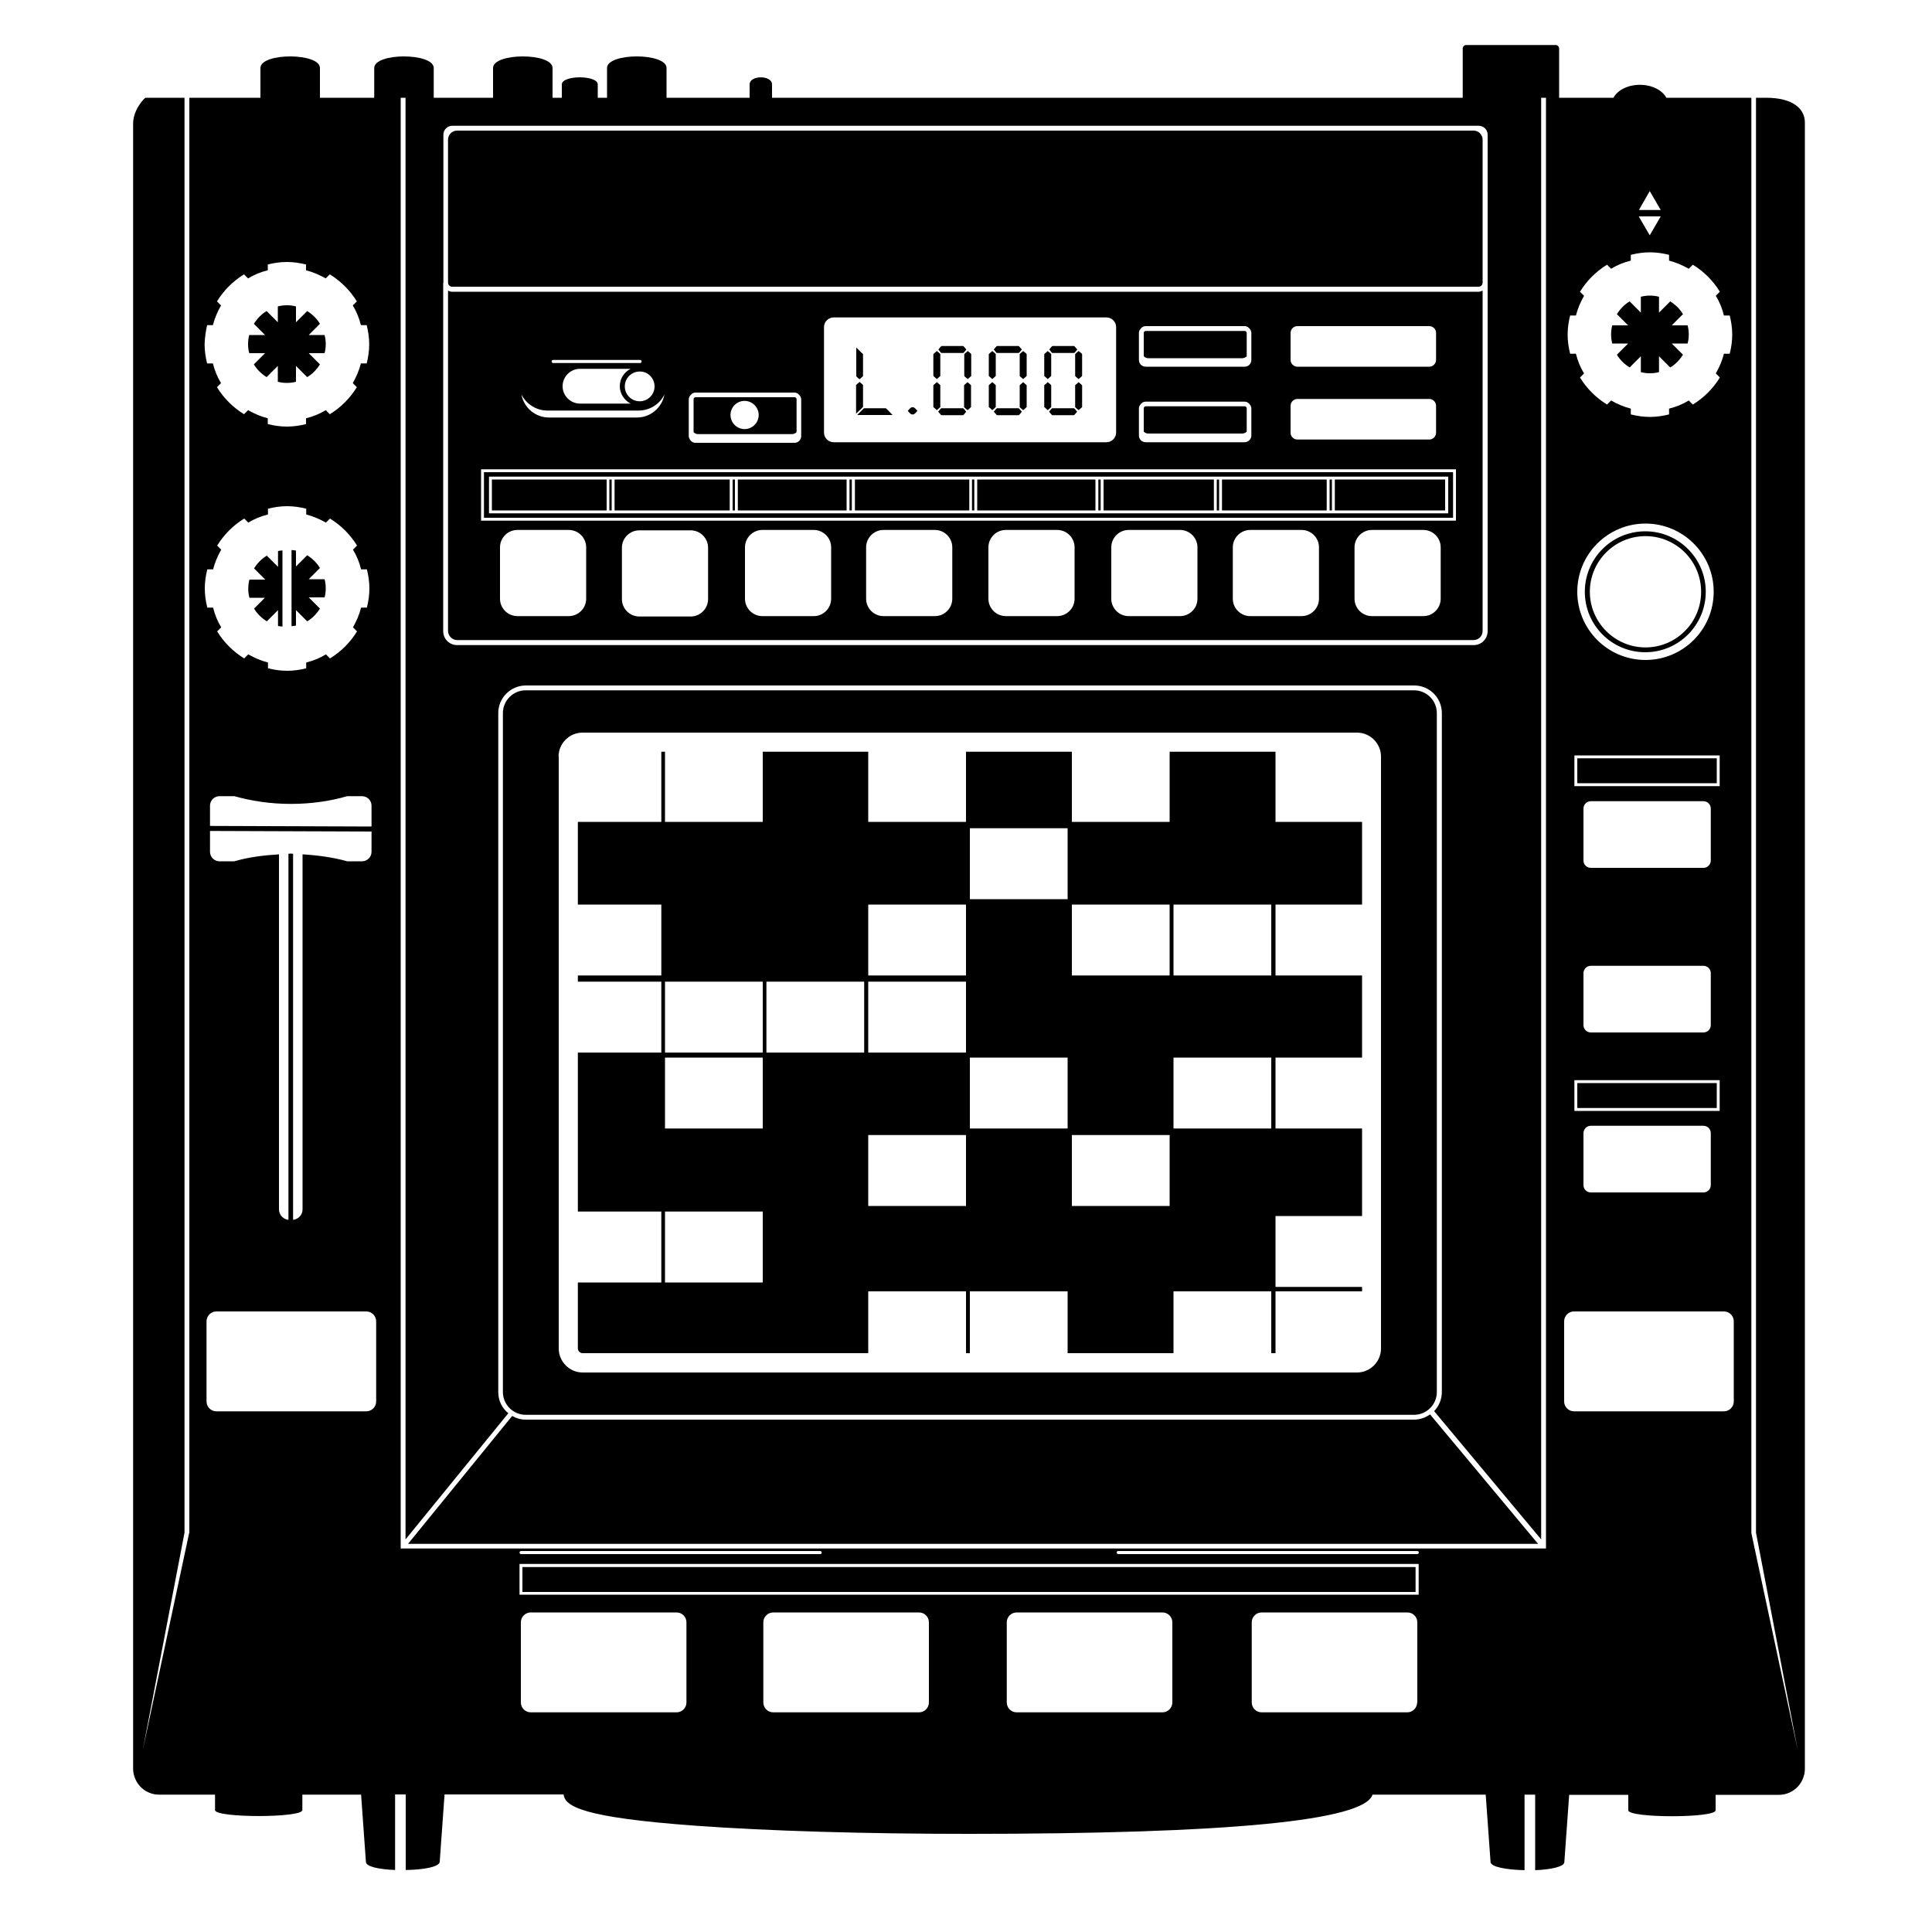 <svg height='300px' width='300px'  fill="#000000" xmlns="http://www.w3.org/2000/svg" xmlns:xlink="http://www.w3.org/1999/xlink" version="1.1" x="0px" y="0px" viewBox="0 0 100 100" style="enable-background:new 0 0 100 100;" xml:space="preserve"><g><path d="M23.66,33.13h52.61c0.26,0,0.47-0.21,0.47-0.47V15.04c-0.06,0.03-0.13,0.06-0.21,0.06H23.4c-0.08,0-0.14-0.02-0.21-0.06   v17.63C23.2,32.92,23.41,33.13,23.66,33.13z M30.34,30.99c0,0.49-0.4,0.9-0.9,0.9h-2.66c-0.49,0-0.9-0.4-0.9-0.9v-2.66   c0-0.49,0.4-0.9,0.9-0.9h2.66c0.49,0,0.9,0.4,0.9,0.9V30.99z M36.65,31.01c0,0.49-0.4,0.9-0.9,0.9h-2.66c-0.49,0-0.9-0.4-0.9-0.9   v-2.66c0-0.49,0.4-0.9,0.9-0.9h2.66c0.49,0,0.9,0.4,0.9,0.9V31.01z M43.02,30.99c0,0.49-0.4,0.9-0.9,0.9h-2.66   c-0.49,0-0.9-0.4-0.9-0.9v-2.66c0-0.49,0.4-0.9,0.9-0.9h2.66c0.49,0,0.9,0.4,0.9,0.9V30.99z M49.29,30.99c0,0.49-0.4,0.9-0.9,0.9   h-2.66c-0.49,0-0.9-0.4-0.9-0.9v-2.66c0-0.49,0.4-0.9,0.9-0.9h2.66c0.49,0,0.9,0.4,0.9,0.9V30.99z M55.62,30.99   c0,0.49-0.4,0.9-0.9,0.9h-2.66c-0.49,0-0.9-0.4-0.9-0.9v-2.66c0-0.49,0.4-0.9,0.9-0.9h2.66c0.49,0,0.9,0.4,0.9,0.9V30.99z    M61.98,30.99c0,0.49-0.4,0.9-0.9,0.9h-2.66c-0.49,0-0.9-0.4-0.9-0.9v-2.66c0-0.49,0.4-0.9,0.9-0.9h2.66c0.49,0,0.9,0.4,0.9,0.9   V30.99z M68.27,30.99c0,0.49-0.4,0.9-0.9,0.9h-2.66c-0.49,0-0.9-0.4-0.9-0.9v-2.66c0-0.49,0.4-0.9,0.9-0.9h2.66   c0.49,0,0.9,0.4,0.9,0.9V30.99z M74.57,30.99c0,0.49-0.4,0.9-0.9,0.9h-2.66c-0.49,0-0.9-0.4-0.9-0.9v-2.66c0-0.49,0.4-0.9,0.9-0.9   h2.66c0.49,0,0.9,0.4,0.9,0.9V30.99z M66.8,17.23c0-0.19,0.16-0.35,0.35-0.35h6.83c0.19,0,0.35,0.16,0.35,0.35v1.4   c0,0.19-0.16,0.35-0.35,0.35h-6.83c-0.19,0-0.35-0.16-0.35-0.35V17.23z M66.8,21c0-0.19,0.16-0.35,0.35-0.35h6.83   c0.19,0,0.35,0.16,0.35,0.35v1.4c0,0.19-0.16,0.35-0.35,0.35h-6.83c-0.19,0-0.35-0.16-0.35-0.35V21z M58.95,17.23L58.95,17.23   c0-0.06,0.02-0.11,0.04-0.15c0,0,0-0.01,0.01-0.01c0.06-0.11,0.17-0.19,0.3-0.19h0.31c0,0,0,0,0,0h4.5c0,0,0,0,0,0h0.31   c0.13,0,0.24,0.08,0.3,0.19c0,0,0.01,0.01,0.01,0.01c0.02,0.05,0.04,0.1,0.04,0.15v0v1.4c0,0.1-0.04,0.18-0.1,0.25   c-0.06,0.06-0.15,0.1-0.25,0.1H59.3c-0.1,0-0.18-0.04-0.25-0.1c-0.06-0.06-0.1-0.15-0.1-0.25V17.23z M58.95,22.54v-1.4v0   c0-0.06,0.02-0.11,0.04-0.15c0,0,0-0.01,0.01-0.01c0.06-0.11,0.17-0.19,0.3-0.19h0.31c0,0,0,0,0,0h4.5c0,0,0,0,0,0h0.31   c0.13,0,0.24,0.08,0.3,0.19c0,0,0.01,0.01,0.01,0.01c0.02,0.05,0.04,0.1,0.04,0.15v0v1.4v0c0,0.19-0.16,0.35-0.35,0.35H59.3   C59.1,22.89,58.95,22.73,58.95,22.54L58.95,22.54z M42.65,16.93c0-0.28,0.23-0.5,0.5-0.5h14.12c0.28,0,0.5,0.23,0.5,0.5v5.46   c0,0.28-0.23,0.5-0.5,0.5H43.15c-0.28,0-0.5-0.23-0.5-0.5V16.93z M35.65,20.67c0-0.06,0.02-0.11,0.04-0.15c0,0,0-0.01,0.01-0.01   c0.06-0.11,0.17-0.19,0.3-0.19h0.28c0,0,0,0,0,0h4.5c0,0,0,0,0,0h0.34c0.13,0,0.24,0.08,0.3,0.19c0,0,0.01,0.01,0.01,0.01   c0.02,0.05,0.04,0.1,0.04,0.15v1.9c0,0.1-0.04,0.18-0.1,0.25c-0.06,0.06-0.15,0.1-0.25,0.1H36h0c-0.13,0-0.23-0.07-0.29-0.17   c-0.03-0.05-0.06-0.11-0.06-0.18V20.67z M33.88,20c0,0.43-0.35,0.77-0.77,0.77c-0.43,0-0.77-0.35-0.77-0.77   c0-0.43,0.35-0.77,0.77-0.77C33.53,19.22,33.88,19.57,33.88,20z M32.64,20.89h-2.62c-0.49,0-0.9-0.4-0.9-0.9   c0-0.49,0.4-0.9,0.9-0.9h2.62c-0.33,0.17-0.56,0.5-0.56,0.9C32.08,20.39,32.32,20.72,32.64,20.89z M28.63,18.63h4.5   c0.04,0,0.08,0.03,0.08,0.08s-0.03,0.08-0.08,0.08h-4.5c-0.04,0-0.08-0.03-0.08-0.08S28.59,18.63,28.63,18.63z M28.33,21.25h4.73   c0.58,0,1.09-0.34,1.33-0.83c-0.12,0.67-0.71,1.19-1.42,1.19h-4.56c-0.71,0-1.3-0.52-1.42-1.19   C27.24,20.91,27.75,21.25,28.33,21.25z M24.9,24.29h50.46v2.66H24.9V24.29z"></path><path d="M64.3,22.44c0.09,0,0.17-0.04,0.23-0.1v-1.21c0-0.05-0.05-0.1-0.1-0.1H59.3c-0.05,0-0.1,0.05-0.1,0.1v1.21   c0.06,0.06,0.14,0.1,0.23,0.1H64.3z"></path><path d="M25.05,26.8h50.16v-2.36H25.05V26.8z M25.31,24.67h49.65v1.9H25.31V24.67z"></path><rect x="81.64" y="39.25" width="7.22" height="1.29"></rect><rect x="31.81" y="24.82" width="5.96" height="1.6"></rect><path d="M23.4,14.84h53.13c0.11,0,0.21-0.09,0.21-0.21V7.23c0-0.26-0.21-0.47-0.47-0.47H23.66c-0.26,0-0.47,0.21-0.47,0.47v7.41   C23.2,14.75,23.29,14.84,23.4,14.84z"></path><rect x="81.64" y="56.06" width="7.22" height="1.29"></rect><rect x="38.19" y="24.82" width="5.63" height="1.6"></rect><rect x="37.92" y="24.82" width="0.12" height="1.6"></rect><rect x="43.97" y="24.82" width="0.12" height="1.6"></rect><rect x="50.31" y="24.82" width="0.12" height="1.6"></rect><path d="M64.3,18.54c0.09,0,0.17-0.04,0.23-0.1v-1.21c0-0.05-0.05-0.1-0.1-0.1H59.3c-0.05,0-0.1,0.05-0.1,0.1v1.21   c0.06,0.06,0.14,0.1,0.23,0.1H64.3z"></path><path d="M91.41,5.06h-0.52l0,74.27l2.16,11.25l-2.4-11.23V5.06h-4.4c-0.21-0.39-0.74-0.67-1.37-0.67s-1.16,0.28-1.37,0.67h-2.81   V2.51c0-0.1-0.08-0.18-0.18-0.18h-4.63c-0.1,0-0.18,0.08-0.18,0.18v2.55H39.96V4.37c0-0.49-1.16-0.49-1.16,0l0,0.69h-4.3V3.52   c0-0.8-3.08-0.8-3.08,0v1.54h-0.48l0-0.69c0-0.49-1.86-0.49-1.86,0v0.69h-0.48V3.52c0-0.8-3.08-0.8-3.08,0v1.54h-3.07l0-1.54   c0-0.8-3.08-0.8-3.08,0l0,1.54h-2.81l0-1.54c0-0.8-3.08-0.8-3.08,0v1.54H7.53c-0.04,0-0.64,0.6-0.64,1.34v85.15   c0,0.18,0.04,0.36,0.11,0.52c0.2,0.48,0.68,0.82,1.23,0.82h2.9v0.8c0,0.41,4.52,0.41,4.52,0v-0.8h3.04l0.25,3.48   c0,0.25,0.7,0.39,1.51,0.42v-3.91h0.55v3.91c0.9-0.01,1.76-0.16,1.76-0.43l0.25-3.48h6.16c0.08,0.61,0.93,1.19,6.85,1.62   c3.72,0.27,8.73,0.42,14.1,0.42c13.48,0,20.5-0.68,20.92-2.03h5.86l0.25,3.48c0,0.27,0.86,0.41,1.76,0.43v-3.91h0.55v3.91   c0.8-0.03,1.51-0.18,1.51-0.42l0.25-3.48h3.06v0.8c0,0.41,4.52,0.41,4.52,0v-0.8h3.28c0.55,0,1.03-0.34,1.23-0.82   c0.07-0.16,0.11-0.34,0.11-0.52V6.4C93.45,5.66,92.84,5.06,91.41,5.06z M15.05,44.18c-0.04,0-0.08,0.01-0.12,0.01v18.95   c-0.27-0.03-0.49-0.26-0.49-0.54V44.22c-0.81,0.05-1.6,0.15-2.31,0.36h-0.77c-0.27,0-0.49-0.22-0.49-0.49v-1.08l8.36,0.03v1.05   c0,0.27-0.22,0.49-0.49,0.49h-0.77c-0.71-0.2-1.5-0.31-2.31-0.36V62.6c0,0.28-0.21,0.5-0.49,0.54V44.19   C15.13,44.19,15.09,44.18,15.05,44.18z M10.87,42.75V41.7c0-0.27,0.22-0.49,0.49-0.49h0.77c0.89,0.25,1.88,0.4,2.92,0.4   s2.03-0.14,2.92-0.4h0.77c0.27,0,0.49,0.22,0.49,0.49v1.08L10.87,42.75z M9.79,79.35l-2.4,11.23l2.16-11.25l0-74.27h0.25V79.35z    M10.72,16.83h0.3c0.09-0.36,0.24-0.7,0.42-1.02l-0.21-0.21c0.35-0.57,0.83-1.05,1.4-1.4l0.21,0.21c0.31-0.19,0.65-0.33,1.02-0.42   v-0.3c0.32-0.08,0.65-0.13,0.99-0.13s0.67,0.05,0.99,0.13v0.3c0.36,0.09,0.7,0.24,1.02,0.42l0.21-0.21c0.57,0.35,1.05,0.83,1.4,1.4   l-0.21,0.21c0.19,0.31,0.33,0.65,0.42,1.02h0.3c0.08,0.32,0.13,0.65,0.13,0.99c0,0.34-0.05,0.67-0.13,0.99h-0.3   c-0.09,0.36-0.24,0.7-0.42,1.02l0.21,0.21c-0.35,0.57-0.83,1.05-1.4,1.4l-0.21-0.21c-0.31,0.19-0.65,0.33-1.02,0.42v0.3   c-0.32,0.08-0.65,0.13-0.99,0.13s-0.67-0.05-0.99-0.13v-0.3c-0.36-0.09-0.7-0.24-1.02-0.42l-0.21,0.21   c-0.57-0.35-1.05-0.83-1.4-1.4l0.21-0.21c-0.19-0.31-0.33-0.65-0.42-1.02h-0.3c-0.08-0.32-0.13-0.65-0.13-0.99   C10.6,17.47,10.65,17.15,10.72,16.83z M10.73,29.47h0.3c0.09-0.36,0.24-0.7,0.42-1.02l-0.21-0.21c0.35-0.57,0.83-1.05,1.4-1.4   l0.21,0.21c0.31-0.19,0.65-0.33,1.02-0.42v-0.3c0.32-0.08,0.65-0.13,0.99-0.13s0.67,0.05,0.99,0.13v0.3   c0.36,0.09,0.7,0.24,1.02,0.42l0.21-0.21c0.57,0.35,1.05,0.83,1.4,1.4l-0.21,0.21c0.19,0.31,0.33,0.65,0.42,1.02h0.3   c0.08,0.32,0.13,0.65,0.13,0.99c0,0.34-0.05,0.67-0.13,0.99h-0.3c-0.09,0.36-0.24,0.7-0.42,1.02l0.21,0.21   c-0.35,0.57-0.83,1.05-1.4,1.4l-0.21-0.21c-0.31,0.19-0.65,0.33-1.02,0.42v0.3c-0.32,0.08-0.65,0.13-0.99,0.13   s-0.67-0.05-0.99-0.13v-0.3c-0.36-0.09-0.7-0.24-1.02-0.42l-0.21,0.21c-0.57-0.35-1.05-0.83-1.4-1.4l0.21-0.21   c-0.19-0.31-0.33-0.65-0.42-1.02h-0.3c-0.08-0.32-0.13-0.65-0.13-0.99C10.6,30.11,10.65,29.78,10.73,29.47z M19.47,72.54   c0,0.28-0.23,0.51-0.51,0.51H11.2c-0.28,0-0.51-0.23-0.51-0.51v-4.15c0-0.28,0.23-0.51,0.51-0.51h7.76c0.28,0,0.51,0.23,0.51,0.51   V72.54z M22.95,14.64V7.23V6.97c0-0.25,0.2-0.46,0.46-0.46h0.26h52.61h0.26c0.25,0,0.46,0.2,0.46,0.46v0.26v7.41v18.03   c0,0.4-0.32,0.72-0.72,0.72H23.66c-0.4,0-0.72-0.32-0.72-0.72V14.64z M35.53,88.12c0,0.28-0.23,0.51-0.51,0.51h-7.55   c-0.28,0-0.51-0.23-0.51-0.51v-4.15c0-0.28,0.23-0.51,0.51-0.51h7.55c0.28,0,0.51,0.23,0.51,0.51V88.12z M48.08,88.12   c0,0.28-0.23,0.51-0.51,0.51h-7.55c-0.28,0-0.51-0.23-0.51-0.51v-4.15c0-0.28,0.23-0.51,0.51-0.51h7.55c0.28,0,0.51,0.23,0.51,0.51   V88.12z M60.68,88.12c0,0.28-0.23,0.51-0.51,0.51h-7.55c-0.28,0-0.51-0.23-0.51-0.51v-4.15c0-0.28,0.23-0.51,0.51-0.51h7.55   c0.28,0,0.51,0.23,0.51,0.51V88.12z M73.35,88.12c0,0.28-0.23,0.51-0.51,0.51H65.3c-0.28,0-0.51-0.23-0.51-0.51v-4.15   c0-0.28,0.23-0.51,0.51-0.51h7.55c0.28,0,0.51,0.23,0.51,0.51V88.12z M73.43,82.54H26.89v-1.59h46.54V82.54z M26.89,80.36   c0-0.04,0.03-0.08,0.08-0.08h15.48c0.04,0,0.08,0.03,0.08,0.08s-0.03,0.08-0.08,0.08H26.97C26.93,80.44,26.89,80.4,26.89,80.36z    M73.35,80.44H57.88c-0.04,0-0.08-0.03-0.08-0.08s0.03-0.08,0.08-0.08h15.48c0.04,0,0.08,0.03,0.08,0.08S73.39,80.44,73.35,80.44z    M80.01,80.15H20.74V5.06h0.25v74.62l5.32-6.53c-0.32-0.26-0.52-0.65-0.52-1.09V36.91c0-0.79,0.64-1.43,1.43-1.43h45.98   c0.79,0,1.43,0.64,1.43,1.43v35.14c0,0.38-0.15,0.73-0.4,0.99l5.54,6.64V5.06h0.25V80.15z M85.39,9.89l0.57,0.98h-1.13L85.39,9.89z    M85.96,11.2l-0.57,0.98l-0.57-0.98H85.96z M81.27,16.33h0.3c0.09-0.36,0.24-0.7,0.42-1.02l-0.21-0.21c0.35-0.57,0.83-1.05,1.4-1.4   l0.21,0.21c0.31-0.19,0.65-0.33,1.02-0.42v-0.3c0.32-0.08,0.65-0.13,0.99-0.13s0.67,0.05,0.99,0.13v0.3   c0.36,0.09,0.7,0.24,1.02,0.42l0.21-0.21c0.57,0.35,1.05,0.83,1.4,1.4l-0.21,0.21c0.19,0.31,0.33,0.65,0.42,1.02h0.3   c0.08,0.32,0.13,0.65,0.13,0.99c0,0.34-0.05,0.67-0.13,0.99h-0.3c-0.09,0.36-0.24,0.7-0.42,1.02l0.21,0.21   c-0.35,0.57-0.83,1.05-1.4,1.4l-0.21-0.21c-0.31,0.19-0.65,0.33-1.02,0.42v0.3c-0.32,0.08-0.65,0.13-0.99,0.13   s-0.67-0.05-0.99-0.13v-0.3c-0.36-0.09-0.7-0.24-1.02-0.42l-0.21,0.21c-0.57-0.35-1.05-0.83-1.4-1.4l0.21-0.21   c-0.19-0.31-0.33-0.65-0.42-1.02h-0.3c-0.08-0.32-0.13-0.65-0.13-0.99C81.14,16.97,81.19,16.65,81.27,16.33z M81.49,57.5v-1.59   h7.52v1.59H81.49z M88.55,58.65v2.69c0,0.21-0.17,0.38-0.38,0.38h-5.83c-0.21,0-0.38-0.17-0.38-0.38v-2.69   c0-0.21,0.17-0.38,0.38-0.38h5.83C88.38,58.27,88.55,58.44,88.55,58.65z M82.34,49.99h5.83c0.21,0,0.38,0.17,0.38,0.38v2.69   c0,0.21-0.17,0.38-0.38,0.38h-5.83c-0.21,0-0.38-0.17-0.38-0.38v-2.69C81.96,50.16,82.13,49.99,82.34,49.99z M81.96,44.54v-2.69   c0-0.21,0.17-0.38,0.38-0.38h5.83c0.21,0,0.38,0.17,0.38,0.38v2.69c0,0.21-0.17,0.38-0.38,0.38h-5.83   C82.13,44.92,81.96,44.75,81.96,44.54z M81.49,40.69V39.1h7.52v1.59H81.49z M81.64,30.63c0-1.95,1.58-3.53,3.53-3.53   c1.95,0,3.53,1.58,3.53,3.53c0,1.95-1.58,3.53-3.53,3.53C83.22,34.16,81.64,32.58,81.64,30.63z M89.74,72.54   c0,0.28-0.23,0.51-0.51,0.51h-7.76c-0.28,0-0.51-0.23-0.51-0.51v-4.15c0-0.28,0.23-0.51,0.51-0.51h7.76c0.28,0,0.51,0.23,0.51,0.51   V72.54z"></path><rect x="50.58" y="24.82" width="6.12" height="1.6"></rect><rect x="27.04" y="81.11" width="46.23" height="1.29"></rect><rect x="44.25" y="24.82" width="5.92" height="1.6"></rect><rect x="25.46" y="24.82" width="5.94" height="1.6"></rect><rect x="63.25" y="24.82" width="5.42" height="1.6"></rect><path d="M84.27,17.78l-0.58,0.58c0.16,0.27,0.39,0.49,0.66,0.66l0.58-0.58v0.82c0.15,0.04,0.3,0.06,0.47,0.06s0.32-0.02,0.47-0.06   v-0.82l0.58,0.58c0.27-0.16,0.49-0.39,0.66-0.66l-0.58-0.58h0.82c0.04-0.15,0.06-0.3,0.06-0.47s-0.02-0.32-0.06-0.47h-0.82   l0.58-0.58c-0.16-0.27-0.39-0.49-0.66-0.66l-0.58,0.58v-0.82c-0.15-0.04-0.3-0.06-0.47-0.06s-0.32,0.02-0.47,0.06v0.82l-0.58-0.58   c-0.27,0.16-0.49,0.39-0.66,0.66l0.58,0.58h-0.82c-0.04,0.15-0.06,0.3-0.06,0.47s0.02,0.32,0.06,0.47H84.27z"></path><path d="M30.16,70.04h14.78v-3.2H50v3.2h0.2v-3.2h5.06v3.2h5.48v-3.2h5.06v3.2h0.22v-3.2h4.48v-0.23h-4.48v-3.67h4.48v-4.53h-4.48   v-3.67h4.48v-4.25h-4.48v-3.67h4.48v-4.28h-4.48v-3.63h-5.48v3.63h-5.06v-3.63H50v3.63h-5.06v-3.63h-5.46v3.63h-5.06v-3.63h-0.19   v3.63h-4.32v4.28h4.32v3.67h-4.32v0.32h4.32v3.67h-4.32v8.23h4.32v3.67h-4.32v3.42C29.91,69.93,30.03,70.04,30.16,70.04z    M60.74,46.82h5.06v3.67h-5.06V46.82z M60.74,54.74h5.06v3.67h-5.06V54.74z M55.48,46.82h5.06v3.67h-5.06V46.82z M55.48,58.75h5.06   v3.67h-5.06V58.75z M50.2,42.87h5.06v3.67H50.2V42.87z M50.2,54.74h5.06v3.67H50.2V54.74z M44.94,46.82H50v3.67h-5.06V46.82z    M44.94,50.81H50v3.67h-5.06V50.81z M44.94,58.75H50v3.67h-5.06V58.75z M39.67,50.81h5.06v3.67h-5.06V50.81z M34.42,50.81h5.06   v3.67h-5.06V50.81z M34.42,54.74h5.06v3.67h-5.06V54.74z M34.42,62.71h5.06v3.67h-5.06V62.71z"></path><path d="M27.21,73.23h45.98c0.65,0,1.18-0.53,1.18-1.18V36.91c0-0.65-0.53-1.18-1.18-1.18H27.21c-0.65,0-1.18,0.53-1.18,1.18v35.14   C26.03,72.7,26.56,73.23,27.21,73.23z M28.91,39.16c0-0.68,0.56-1.24,1.24-1.24h40.09c0.68,0,1.24,0.56,1.24,1.24V69.8   c0,0.68-0.56,1.24-1.24,1.24H30.16c-0.68,0-1.24-0.56-1.24-1.24V39.16z"></path><rect x="62.98" y="24.82" width="0.12" height="1.6"></rect><rect x="56.85" y="24.82" width="0.12" height="1.6"></rect><rect x="57.12" y="24.82" width="5.71" height="1.6"></rect><path d="M41,22.47c0.09,0,0.17-0.04,0.23-0.1v-1.71c0-0.05-0.05-0.1-0.1-0.1H36c-0.05,0-0.1,0.05-0.1,0.1v1.71   c0.06,0.06,0.14,0.1,0.23,0.1H41z M38.54,20.75c0.4,0,0.73,0.33,0.73,0.73s-0.33,0.73-0.73,0.73s-0.73-0.33-0.73-0.73   S38.13,20.75,38.54,20.75z"></path><path d="M15.32,31.58l0.58,0.58c0.27-0.16,0.49-0.39,0.66-0.66l-0.58-0.58h0.82c0.04-0.15,0.06-0.3,0.06-0.47s-0.02-0.32-0.06-0.47   h-0.82l0.58-0.58c-0.16-0.27-0.39-0.49-0.66-0.66l-0.58,0.58v-0.82c-0.07-0.02-0.15-0.02-0.23-0.03v3.94   c0.08-0.01,0.15-0.01,0.23-0.03V31.58z"></path><rect x="31.54" y="24.82" width="0.12" height="1.6"></rect><path d="M13.73,30.92l-0.58,0.58c0.16,0.27,0.39,0.49,0.66,0.66l0.58-0.58v0.82c0.07,0.02,0.15,0.02,0.23,0.03v-3.94   c-0.08,0.01-0.15,0.01-0.23,0.03v0.82l-0.58-0.58c-0.27,0.16-0.49,0.39-0.66,0.66l0.58,0.58h-0.82c-0.04,0.15-0.06,0.3-0.06,0.47   s0.02,0.32,0.06,0.47H13.73z"></path><path d="M13.72,18.28l-0.58,0.58c0.16,0.27,0.39,0.49,0.66,0.66l0.58-0.58v0.82c0.15,0.04,0.3,0.06,0.47,0.06s0.32-0.02,0.47-0.06   v-0.82l0.58,0.58c0.27-0.16,0.49-0.39,0.66-0.66l-0.58-0.58h0.82c0.04-0.15,0.06-0.3,0.06-0.47s-0.02-0.32-0.06-0.47h-0.82   l0.58-0.58c-0.16-0.27-0.39-0.49-0.66-0.66l-0.58,0.58v-0.82c-0.15-0.04-0.3-0.06-0.47-0.06s-0.32,0.02-0.47,0.06v0.82l-0.58-0.58   c-0.27,0.16-0.49,0.39-0.66,0.66l0.58,0.58h-0.82c-0.04,0.15-0.06,0.3-0.06,0.47s0.02,0.32,0.06,0.47H13.72z"></path><rect x="68.82" y="24.82" width="0.12" height="1.6"></rect><rect x="69.09" y="24.82" width="5.71" height="1.6"></rect><path d="M73.19,73.48H27.21c-0.26,0-0.49-0.07-0.7-0.19l-5.39,6.62h58.49l-5.59-6.7C73.79,73.37,73.51,73.48,73.19,73.48z"></path><path d="M55.59,21.13h-1.13c-0.01,0-0.07,0.06-0.16,0.18c0.1,0.12,0.15,0.17,0.16,0.18h1.13c0.01,0,0.07-0.06,0.16-0.18   C55.66,21.19,55.6,21.13,55.59,21.13z"></path><path d="M48.49,19.62c0.12-0.1,0.17-0.15,0.18-0.16v-1.13c0-0.01-0.06-0.07-0.18-0.16c-0.12,0.1-0.17,0.15-0.18,0.16v1.13   C48.32,19.47,48.38,19.52,48.49,19.62z"></path><path d="M51.36,19.62c0.12-0.1,0.17-0.15,0.18-0.16v-1.13c0-0.01-0.06-0.07-0.18-0.16c-0.12,0.1-0.17,0.15-0.18,0.16v1.13   C51.19,19.47,51.25,19.52,51.36,19.62z"></path><path d="M48.49,21.23c0.12-0.1,0.17-0.15,0.18-0.16v-1.13c0-0.01-0.06-0.07-0.18-0.16c-0.12,0.1-0.17,0.15-0.18,0.16v1.13   C48.32,21.07,48.38,21.13,48.49,21.23z"></path><path d="M51.36,21.23c0.12-0.1,0.17-0.15,0.18-0.16v-1.13c0-0.01-0.06-0.07-0.18-0.16c-0.12,0.1-0.17,0.15-0.18,0.16v1.13   C51.19,21.07,51.25,21.13,51.36,21.23z"></path><path d="M49.91,18.33v1.13c0,0.01,0.06,0.07,0.18,0.16c0.12-0.1,0.17-0.15,0.18-0.16v-1.13c0-0.01-0.06-0.07-0.18-0.16   C49.97,18.26,49.91,18.32,49.91,18.33z"></path><path d="M48.73,18.27h1.13c0.01,0,0.07-0.06,0.16-0.18c-0.1-0.12-0.15-0.17-0.16-0.18h-1.13c-0.01,0-0.07,0.06-0.16,0.18   C48.66,18.21,48.71,18.27,48.73,18.27z"></path><path d="M44.49,19.63c0.12-0.1,0.17-0.15,0.18-0.16v-1.14l-0.35-0.34v1.48C44.32,19.48,44.37,19.54,44.49,19.63z"></path><path d="M47.2,21.45h0.07c0.04,0,0.11-0.06,0.21-0.18v-0.01c-0.1-0.12-0.17-0.18-0.21-0.18H47.2c-0.04,0-0.11,0.06-0.21,0.18v0.01   C47.09,21.39,47.16,21.45,47.2,21.45z"></path><path d="M44.67,21.06v-1.13c0-0.01-0.06-0.07-0.18-0.16c-0.12,0.1-0.17,0.15-0.18,0.16v1.48C44.55,21.19,44.67,21.07,44.67,21.06z"></path><path d="M44.37,21.48h1.83c-0.22-0.23-0.34-0.35-0.35-0.35h-1.13C44.49,21.36,44.37,21.47,44.37,21.48z"></path><path d="M52.72,21.13H51.6c-0.01,0-0.07,0.06-0.16,0.18c0.1,0.12,0.15,0.17,0.16,0.18h1.13c0.01,0,0.07-0.06,0.16-0.18   C52.79,21.19,52.73,21.13,52.72,21.13z"></path><path d="M51.6,18.27h1.13c0.01,0,0.07-0.06,0.16-0.18c-0.1-0.12-0.15-0.17-0.16-0.18H51.6c-0.01,0-0.07,0.06-0.16,0.18   C51.53,18.21,51.58,18.27,51.6,18.27z"></path><path d="M52.96,19.78c-0.12,0.1-0.17,0.15-0.18,0.16v1.13c0,0.01,0.06,0.07,0.18,0.16c0.12-0.1,0.17-0.15,0.18-0.16v-1.13   C53.13,19.93,53.07,19.88,52.96,19.78z"></path><path d="M50.08,19.78c-0.12,0.1-0.17,0.15-0.18,0.16v1.13c0,0.01,0.06,0.07,0.18,0.16c0.12-0.1,0.17-0.15,0.18-0.16v-1.13   C50.26,19.93,50.2,19.88,50.08,19.78z"></path><path d="M55.65,18.33v1.13c0,0.01,0.06,0.07,0.18,0.16c0.12-0.1,0.17-0.15,0.18-0.16v-1.13c0-0.01-0.06-0.07-0.18-0.16   C55.71,18.26,55.65,18.32,55.65,18.33z"></path><path d="M49.85,21.13h-1.13c-0.01,0-0.07,0.06-0.16,0.18c0.1,0.12,0.15,0.17,0.16,0.18h1.13c0.01,0,0.07-0.06,0.16-0.18   C49.92,21.19,49.86,21.13,49.85,21.13z"></path><path d="M55.83,19.78c-0.12,0.1-0.17,0.15-0.18,0.16v1.13c0,0.01,0.06,0.07,0.18,0.16c0.12-0.1,0.17-0.15,0.18-0.16v-1.13   C56,19.93,55.94,19.88,55.83,19.78z"></path><path d="M54.47,18.27h1.13c0.01,0,0.07-0.06,0.16-0.18c-0.1-0.12-0.15-0.17-0.16-0.18h-1.13c-0.01,0-0.07,0.06-0.16,0.18   C54.4,18.21,54.45,18.27,54.47,18.27z"></path><path d="M54.23,21.23c0.12-0.1,0.17-0.15,0.18-0.16v-1.13c0-0.01-0.06-0.07-0.18-0.16c-0.12,0.1-0.17,0.15-0.18,0.16v1.13   C54.06,21.07,54.12,21.13,54.23,21.23z"></path><path d="M52.78,18.33v1.13c0,0.01,0.06,0.07,0.18,0.16c0.12-0.1,0.17-0.15,0.18-0.16v-1.13c0-0.01-0.06-0.07-0.18-0.16   C52.84,18.26,52.78,18.32,52.78,18.33z"></path><path d="M54.23,19.62c0.12-0.1,0.17-0.15,0.18-0.16v-1.13c0-0.01-0.06-0.07-0.18-0.16c-0.12,0.1-0.17,0.15-0.18,0.16v1.13   C54.06,19.47,54.12,19.52,54.23,19.62z"></path><path d="M88.29,30.63c0-1.72-1.4-3.13-3.13-3.13s-3.13,1.4-3.13,3.13s1.4,3.13,3.13,3.13S88.29,32.35,88.29,30.63z M82.29,30.63   c0-1.59,1.29-2.88,2.88-2.88s2.88,1.29,2.88,2.88s-1.29,2.88-2.88,2.88S82.29,32.21,82.29,30.63z"></path></g></svg>